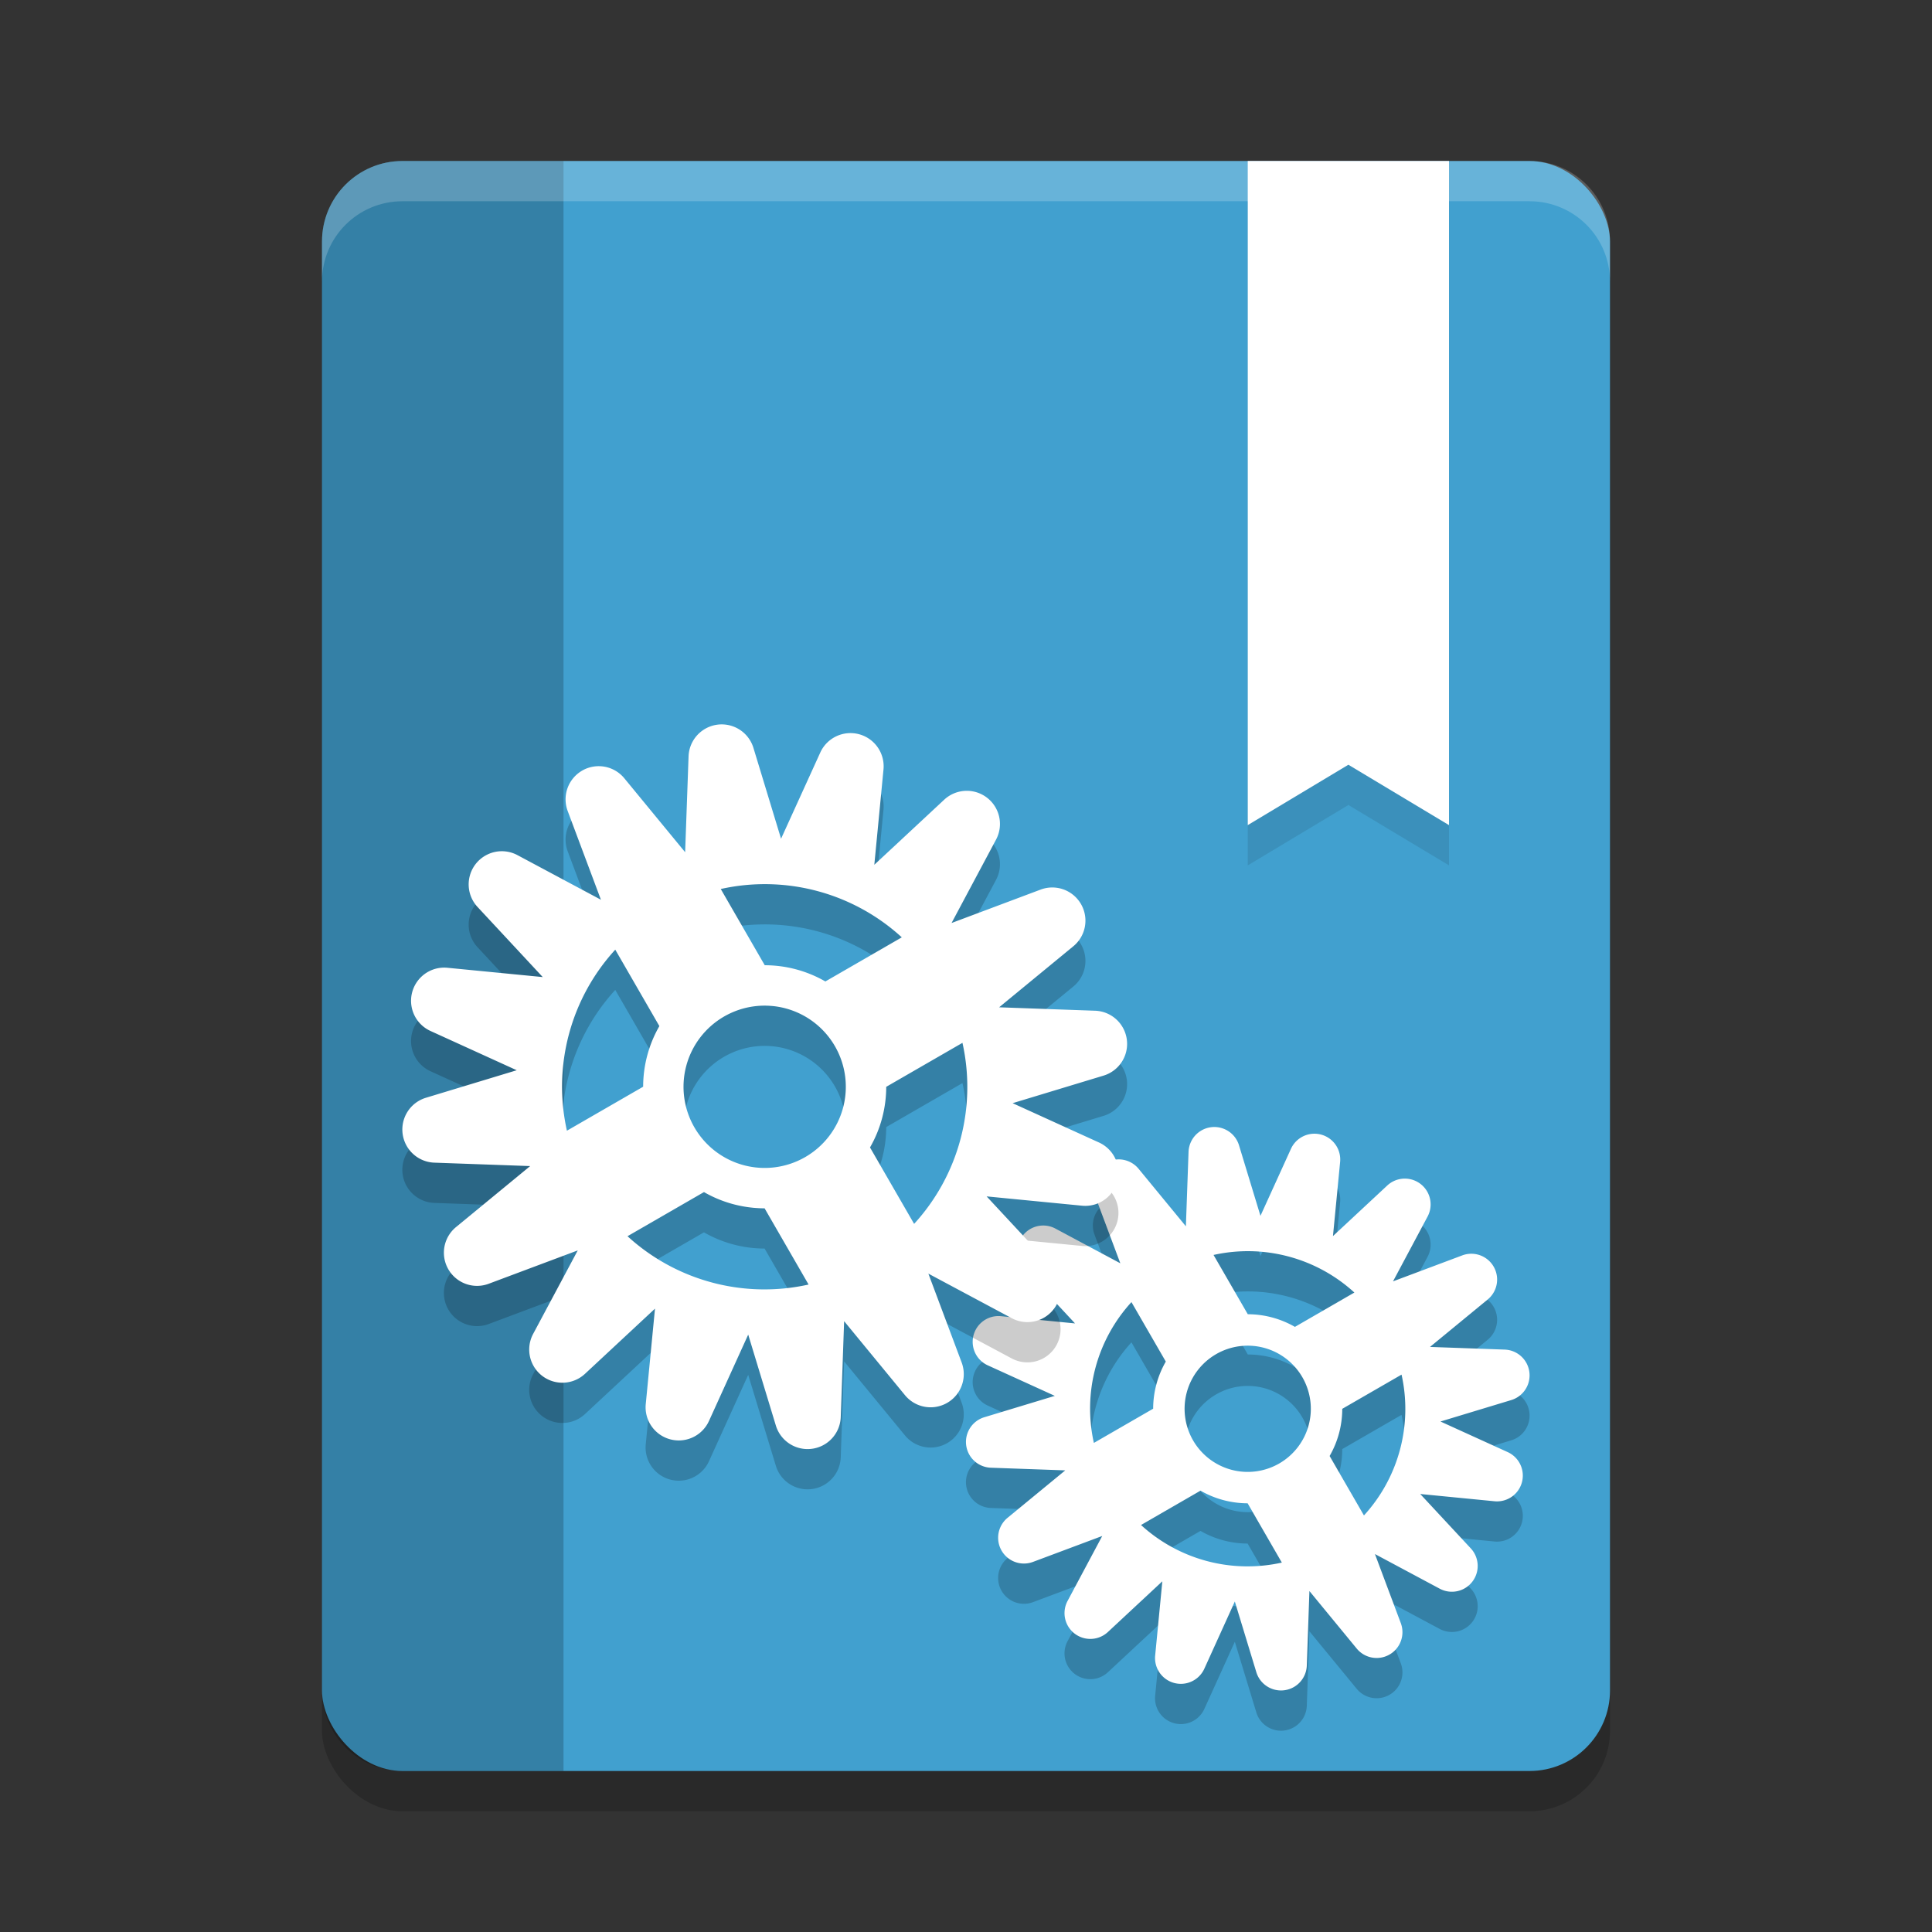 <?xml version="1.0" encoding="UTF-8" standalone="no"?>
<svg
   xmlns:dc="http://purl.org/dc/elements/1.1/"
   xmlns:cc="http://creativecommons.org/ns#"
   xmlns:rdf="http://www.w3.org/1999/02/22-rdf-syntax-ns#"
   xmlns:svg="http://www.w3.org/2000/svg"
   xmlns="http://www.w3.org/2000/svg"
   xmlns:sodipodi="http://sodipodi.sourceforge.net/DTD/sodipodi-0.dtd"
   xmlns:inkscape="http://www.inkscape.org/namespaces/inkscape"
   width="48"
   height="48"
   version="1.1"
   id="svg22"
   sodipodi:docname="sdl_instead.svg"
   inkscape:version="0.92.5 (2060ec1f9f, 2020-04-08)">
  <rect width="100%" height="100%" fill="#333333" stroke="none"/>
  <defs
     id="defs26" />
  <sodipodi:namedview
     pagecolor="#ffffff"
     bordercolor="#5cadd6"
     borderopacity="1"
     objecttolerance="10"
     gridtolerance="10"
     guidetolerance="10"
     inkscape:pageopacity="0"
     inkscape:pageshadow="2"
     inkscape:window-width="765"
     inkscape:window-height="480"
     id="namedview24"
     showgrid="false"
     inkscape:zoom="4.9166667"
     inkscape:cx="24"
     inkscape:cy="24"
     inkscape:window-x="0"
     inkscape:window-y="28"
     inkscape:window-maximized="0"
     inkscape:current-layer="svg22" />
  <rect
     style="opacity:0.2"
     width="32"
     height="40"
     x="8"
     y="5"
     rx="2"
     ry="2"
     id="rect2" />
  <rect
     style="fill:#41a0cf;fill-opacity:1"
     width="32"
     height="40"
     x="8"
     y="4"
     rx="2"
     ry="2"
     id="rect4" />
  <path
     style="opacity:0.2"
     d="M 27.474,29.89 A 0.641,0.641 60 0 0 27.192,30.671 l 0.642,1.715 -1.614,-0.863 a 0.641,0.641 60 0 0 -0.771,1.002 l 1.26,1.355 -1.842,-0.18 a 0.641,0.641 60 0 0 -0.327,1.221 l 1.667,0.759 -1.753,0.531 a 0.641,0.641 60 0 0 0.164,1.254 l 1.848,0.066 -1.429,1.175 a 0.641,0.641 60 0 0 0.633,1.097 l 1.715,-0.642 -0.861,1.613 a 0.641,0.641 60 0 0 1.001,0.773 l 1.353,-1.26 -0.178,1.841 a 0.641,0.641 60 0 0 1.222,0.329 l 0.757,-1.668 0.533,1.752 a 0.641,0.641 60 0 0 1.255,-0.162 l 0.065,-1.85 1.176,1.43 a 0.641,0.641 60 0 0 1.095,-0.632 l -0.643,-1.717 1.614,0.863 a 0.641,0.641 60 0 0 0.771,-1 l -1.26,-1.355 1.842,0.18 a 0.641,0.641 60 0 0 0.327,-1.223 l -1.666,-0.758 1.753,-0.531 a 0.641,0.641 60 0 0 -0.165,-1.256 l -1.848,-0.066 1.429,-1.175 a 0.641,0.641 60 0 0 -0.633,-1.097 l -1.715,0.643 0.861,-1.614 a 0.641,0.641 60 0 0 -1,-0.771 l -1.353,1.26 0.178,-1.842 a 0.641,0.641 60 0 0 -1.221,-0.327 l -0.758,1.666 -0.533,-1.752 a 0.641,0.641 60 0 0 -1.254,0.164 l -0.066,1.848 -1.175,-1.429 a 0.641,0.641 60 0 0 -0.813,-0.149 z m 0.637,3.461 0.853,1.477 a 2.352,2.352 0 0 0 -0.314,1.171 l -1.473,0.85 a 3.919,3.919 0 0 1 0.934,-3.499 z m 2.039,-1.172 a 3.919,3.919 0 0 1 3.499,0.934 l -1.477,0.853 a 2.352,2.352 0 0 0 -1.171,-0.314 z m 0.065,2.464 a 1.568,1.568 0 0 1 2.142,0.574 1.568,1.568 0 0 1 -0.574,2.142 1.568,1.568 0 0 1 -2.142,-0.574 1.568,1.568 0 0 1 0.574,-2.142 z m -1.866,4.245 1.477,-0.853 a 2.352,2.352 0 0 0 1.171,0.314 l 0.85,1.473 a 3.919,3.919 0 0 1 -3.499,-0.934 z m 4.999,-2.886 1.473,-0.85 a 3.919,3.919 0 0 1 -0.934,3.499 l -0.853,-1.477 a 2.352,2.352 0 0 0 0.314,-1.171 z"
     id="path6" />
  <path
     style="opacity:0.1"
     d="M 31,5 V 21.5 L 33.5,20 36,21.5 V 5 Z"
     id="path8" />
  <path
     style="fill:#ffffff;fill-opacity:1"
     d="M 31,4 V 20.5 L 33.5,19 36,20.5 V 4 Z"
     id="path10" />
  <path
     style="opacity:0.2"
     d="M 10 4 C 8.892 4 8 4.892 8 6 L 8 42 C 8 43.108 8.892 44 10 44 L 14 44 L 14 4 L 10 4 z"
     id="path12" />
  <path
     style="opacity:0.2;fill:#ffffff"
     d="M 10 4 C 8.892 4 8 4.892 8 6 L 8 7 C 8 5.892 8.892 5 10 5 L 38 5 C 39.108 5 40 5.892 40 7 L 40 6 C 40 4.892 39.108 4 38 4 L 10 4 z"
     id="path14" />
  <path
     style="fill:#ffffff;fill-opacity:1"
     d="M 27.474,28.89 A 0.641,0.641 60 0 0 27.192,29.671 l 0.642,1.715 -1.614,-0.863 a 0.641,0.641 60 0 0 -0.771,1.002 l 1.26,1.355 -1.842,-0.18 a 0.641,0.641 60 0 0 -0.327,1.221 l 1.667,0.759 -1.753,0.531 a 0.641,0.641 60 0 0 0.164,1.254 l 1.848,0.066 -1.429,1.175 a 0.641,0.641 60 0 0 0.633,1.097 l 1.715,-0.642 -0.861,1.613 a 0.641,0.641 60 0 0 1.001,0.773 l 1.353,-1.26 -0.178,1.841 a 0.641,0.641 60 0 0 1.222,0.329 l 0.757,-1.668 0.533,1.752 a 0.641,0.641 60 0 0 1.255,-0.162 l 0.065,-1.85 1.176,1.43 a 0.641,0.641 60 0 0 1.095,-0.632 l -0.643,-1.717 1.614,0.863 a 0.641,0.641 60 0 0 0.771,-1 l -1.26,-1.355 1.842,0.18 a 0.641,0.641 60 0 0 0.327,-1.223 l -1.666,-0.758 1.753,-0.531 a 0.641,0.641 60 0 0 -0.165,-1.256 l -1.848,-0.066 1.429,-1.175 a 0.641,0.641 60 0 0 -0.633,-1.097 l -1.715,0.643 0.861,-1.614 a 0.641,0.641 60 0 0 -1,-0.771 l -1.353,1.26 0.178,-1.842 a 0.641,0.641 60 0 0 -1.221,-0.327 l -0.758,1.666 -0.533,-1.752 a 0.641,0.641 60 0 0 -1.254,0.164 l -0.066,1.848 -1.175,-1.429 a 0.641,0.641 60 0 0 -0.813,-0.149 z m 0.637,3.461 0.853,1.477 a 2.352,2.352 0 0 0 -0.314,1.171 l -1.473,0.85 a 3.919,3.919 0 0 1 0.934,-3.499 z m 2.039,-1.172 a 3.919,3.919 0 0 1 3.499,0.934 l -1.477,0.853 a 2.352,2.352 0 0 0 -1.171,-0.314 z m 0.065,2.464 a 1.568,1.568 0 0 1 2.142,0.574 1.568,1.568 0 0 1 -0.574,2.142 1.568,1.568 0 0 1 -2.142,-0.574 1.568,1.568 0 0 1 0.574,-2.142 z m -1.866,4.245 1.477,-0.853 a 2.352,2.352 0 0 0 1.171,0.314 l 0.85,1.473 a 3.919,3.919 0 0 1 -3.499,-0.934 z m 4.999,-2.886 1.473,-0.85 a 3.919,3.919 0 0 1 -0.934,3.499 l -0.853,-1.477 a 2.352,2.352 0 0 0 0.314,-1.171 z"
     id="path16" />
  <path
     style="opacity:0.2"
     d="m 14.467,20.144 a 0.824,0.824 60 0 0 -0.363,1.005 l 0.826,2.205 -2.075,-1.109 a 0.824,0.824 60 0 0 -0.991,1.288 l 1.62,1.742 -2.368,-0.231 a 0.824,0.824 60 0 0 -0.421,1.57 l 2.143,0.976 -2.254,0.683 a 0.824,0.824 60 0 0 0.211,1.613 l 2.377,0.085 -1.837,1.511 a 0.824,0.824 60 0 0 0.814,1.41 l 2.205,-0.826 -1.108,2.074 a 0.824,0.824 60 0 0 1.287,0.993 l 1.74,-1.62 -0.229,2.367 a 0.824,0.824 60 0 0 1.571,0.422 l 0.974,-2.144 0.685,2.253 a 0.824,0.824 60 0 0 1.614,-0.209 l 0.084,-2.378 1.512,1.839 a 0.824,0.824 60 0 0 1.408,-0.813 l -0.827,-2.207 2.075,1.109 a 0.824,0.824 60 0 0 0.992,-1.286 l -1.62,-1.742 2.368,0.231 a 0.824,0.824 60 0 0 0.42,-1.572 l -2.142,-0.975 2.254,-0.683 a 0.824,0.824 60 0 0 -0.212,-1.614 l -2.377,-0.085 1.837,-1.511 A 0.824,0.824 60 0 0 25.845,23.105 l -2.204,0.827 1.107,-2.075 a 0.824,0.824 60 0 0 -1.286,-0.992 l -1.74,1.62 0.228,-2.368 a 0.824,0.824 60 0 0 -1.57,-0.421 l -0.975,2.142 -0.685,-2.253 a 0.824,0.824 60 0 0 -1.613,0.211 l -0.085,2.377 -1.511,-1.837 a 0.824,0.824 60 0 0 -1.045,-0.192 z m 0.819,4.45 1.096,1.899 a 3.024,3.024 0 0 0 -0.403,1.506 l -1.894,1.093 a 5.039,5.039 0 0 1 1.201,-4.498 z m 2.621,-1.507 a 5.039,5.039 0 0 1 4.498,1.201 l -1.899,1.096 a 3.024,3.024 0 0 0 -1.506,-0.403 z m 0.083,3.168 a 2.016,2.016 0 0 1 2.754,0.738 2.016,2.016 0 0 1 -0.738,2.754 2.016,2.016 0 0 1 -2.754,-0.738 2.016,2.016 0 0 1 0.738,-2.754 z m -2.399,5.458 1.899,-1.096 a 3.024,3.024 0 0 0 1.506,0.403 l 1.093,1.894 A 5.039,5.039 0 0 1 15.591,31.714 Z m 6.427,-3.711 1.894,-1.093 a 5.039,5.039 0 0 1 -1.201,4.498 l -1.096,-1.899 a 3.024,3.024 0 0 0 0.403,-1.506 z"
     id="path18" />
  <path
     style="fill:#ffffff;fill-opacity:1"
     d="m 14.467,19.144 a 0.824,0.824 60 0 0 -0.363,1.005 l 0.826,2.205 -2.075,-1.109 a 0.824,0.824 60 0 0 -0.991,1.288 l 1.62,1.742 -2.368,-0.231 a 0.824,0.824 60 0 0 -0.421,1.57 l 2.143,0.976 -2.254,0.683 a 0.824,0.824 60 0 0 0.211,1.613 l 2.377,0.085 -1.837,1.511 a 0.824,0.824 60 0 0 0.814,1.41 l 2.205,-0.826 -1.108,2.074 a 0.824,0.824 60 0 0 1.287,0.993 l 1.74,-1.62 -0.229,2.367 a 0.824,0.824 60 0 0 1.571,0.422 l 0.974,-2.144 0.685,2.253 a 0.824,0.824 60 0 0 1.614,-0.209 l 0.084,-2.378 1.512,1.839 a 0.824,0.824 60 0 0 1.408,-0.813 l -0.827,-2.207 2.075,1.109 a 0.824,0.824 60 0 0 0.992,-1.286 l -1.62,-1.742 2.368,0.231 a 0.824,0.824 60 0 0 0.42,-1.572 l -2.142,-0.975 2.254,-0.683 a 0.824,0.824 60 0 0 -0.212,-1.614 l -2.377,-0.085 1.837,-1.511 A 0.824,0.824 60 0 0 25.845,22.105 l -2.204,0.827 1.107,-2.075 a 0.824,0.824 60 0 0 -1.286,-0.992 l -1.74,1.62 0.228,-2.368 a 0.824,0.824 60 0 0 -1.57,-0.421 l -0.975,2.142 -0.685,-2.253 a 0.824,0.824 60 0 0 -1.613,0.211 l -0.085,2.377 -1.511,-1.837 a 0.824,0.824 60 0 0 -1.045,-0.192 z m 0.819,4.45 1.096,1.899 a 3.024,3.024 0 0 0 -0.403,1.506 l -1.894,1.093 a 5.039,5.039 0 0 1 1.201,-4.498 z m 2.621,-1.507 a 5.039,5.039 0 0 1 4.498,1.201 l -1.899,1.096 a 3.024,3.024 0 0 0 -1.506,-0.403 z m 0.083,3.168 a 2.016,2.016 0 0 1 2.754,0.738 2.016,2.016 0 0 1 -0.738,2.754 2.016,2.016 0 0 1 -2.754,-0.738 2.016,2.016 0 0 1 0.738,-2.754 z m -2.399,5.458 1.899,-1.096 a 3.024,3.024 0 0 0 1.506,0.403 l 1.093,1.894 A 5.039,5.039 0 0 1 15.591,30.714 Z m 6.427,-3.711 1.894,-1.093 a 5.039,5.039 0 0 1 -1.201,4.498 l -1.096,-1.899 a 3.024,3.024 0 0 0 0.403,-1.506 z"
     id="path20" />
</svg>
